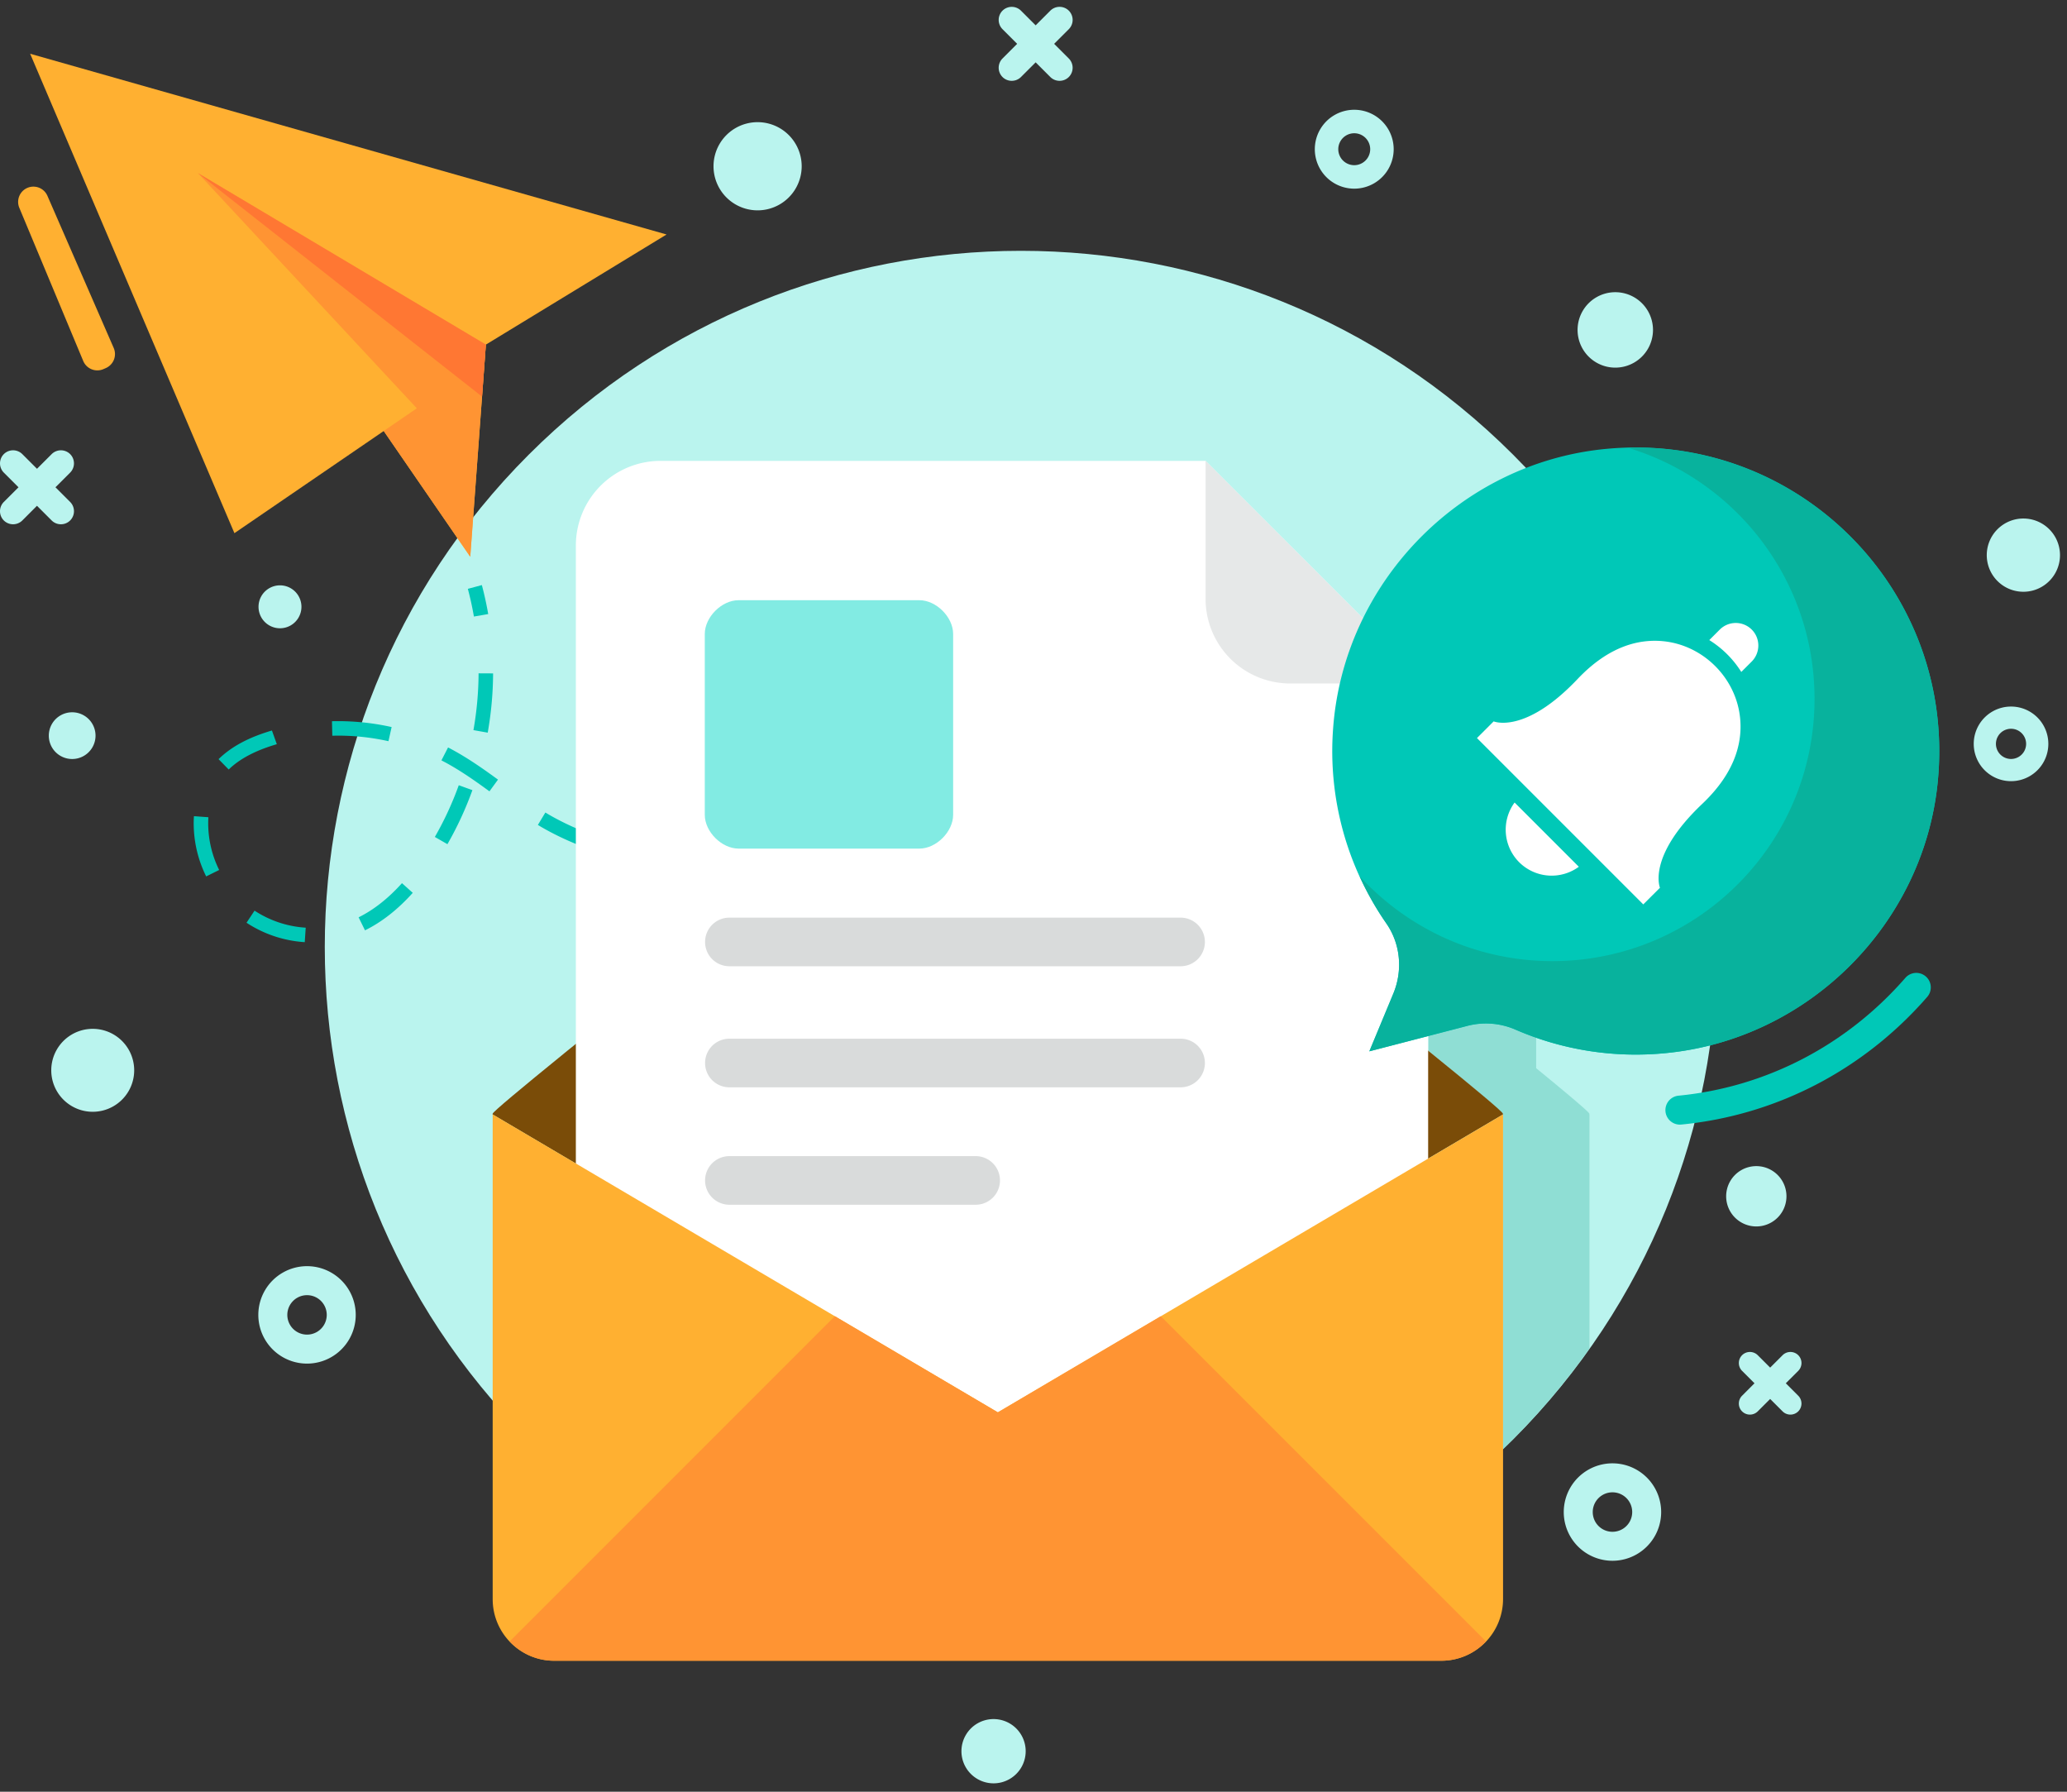 <svg xmlns="http://www.w3.org/2000/svg" width="165" height="143" viewBox="0 0 165 143"><rect x="0" y="0" width="165" height="143" fill="#333333" stroke="none"/><path fill="#baf4ee" d="M42.201 114.88c-21.7-21.7-21.7-56.885 0-78.587 21.702-21.7 56.886-21.7 78.587 0 21.701 21.702 21.701 56.886 0 78.587-21.7 21.702-56.885 21.702-78.587 0z"/><path fill="#7fd6cb" d="M126.88 88.944v18.683a55.903 55.903 0 0 1-6.896 8.02V88.945h-.01v-.063c-.032-.139-3.384-2.918-5.963-5.03v-1.166l3.12-.807a5.934 5.934 0 0 1 3.83.297c.54.234 1.103.457 1.665.637v2.44c2.578 2.111 4.212 3.49 4.244 3.629v.063z" opacity=".73"/><path fill="#ffb031" d="M2.406 4.29l16.307 38.262 11.919-8.153 6.906 10.036 1.247-16.93 14.424-8.79z"/><path fill="#ff9433" d="M33.274 32.587l-14.561 9.965 11.919-8.153 6.907 10.036 1.246-16.93L15.8 13.816z"/><path fill="#f73" d="M38.48 31.654L15.8 13.816l22.985 13.688z"/><path fill="#00c8b7" d="M37.83 49.207a25.22 25.22 0 0 0-.484-2.211l1.119-.3c.201.756.372 1.534.507 2.313zm1.103 9.267l-1.14-.202c.265-1.496.403-3.022.41-4.533l1.159.006a27.997 27.997 0 0 1-.429 4.73zm-7.924.682a18.39 18.39 0 0 0-4.012-.443l-.47.005-.028-1.157a19.63 19.63 0 0 1 4.763.466zm-12.752 2.26l-.81-.827c1.02-.998 2.413-1.746 4.26-2.286l.39 1.092c-1.701.498-2.971 1.17-3.84 2.021zm20.814 1.741c-1.065-.776-2.209-1.59-3.447-2.267l-.387-.205.53-1.03c.139.07.276.145.413.22 1.298.71 2.525 1.583 3.573 2.347zm49.72 1.525zm-.356-1.101a163.92 163.92 0 0 0 4.391-1.493l.388 1.091c-1.466.52-2.94 1.023-4.422 1.503zm-8.638 3.665l-.272-1.125a113.55 113.55 0 0 0 4.477-1.186l.319 1.113c-1.54.44-3.06.843-4.524 1.198zm-44.08.129l-1.005-.577a25.994 25.994 0 0 0 1.91-4.128l1.088.392a27.258 27.258 0 0 1-1.994 4.313zm11.551.46a22.418 22.418 0 0 1-3.792-1.68 19.428 19.428 0 0 1-.54-.316l.598-.991c.168.101.338.201.51.298a21.267 21.267 0 0 0 3.597 1.594zm23.33 1.17l-.156-1.147a84.34 84.34 0 0 0 4.56-.752l.22 1.136c-1.558.3-3.114.558-4.624.763zm-14.05.527l-.739-.057a44.596 44.596 0 0 1-3.941-.492l.196-1.14c1.196.206 2.453.363 3.841.479l.724.054zm4.696.152l-.006-1.158a67.458 67.458 0 0 0 4.611-.183l.085 1.154c-1.578.117-3.156.18-4.69.187zm-44.786.264a9.544 9.544 0 0 1-.991-4.558l.014-.25 1.154.084-.011.21a8.372 8.372 0 0 0 .872 4zm12.678 4.303l-.51-1.038c1.204-.593 2.368-1.51 3.462-2.727l.861.773c-1.192 1.328-2.476 2.336-3.813 2.992zm-4.808.944a9.566 9.566 0 0 1-4.649-1.55l.64-.965a8.415 8.415 0 0 0 4.085 1.36zm73.316-13.648l-.411-1.082c.72-.275 1.44-.553 2.158-.835l.42 1.08c-.72.28-1.442.56-2.167.837zm36.442 28.211a1.158 1.158 0 0 1-.111-2.309c6.996-.678 13.431-4.018 18.122-9.404a1.157 1.157 0 1 1 1.745 1.52c-5.08 5.835-12.056 9.453-19.643 10.188a1.213 1.213 0 0 1-.113.005z"/><path fill="#7a4c08" d="M119.978 88.945l-40.327 23.781-40.327-23.781c0-.02 0-.046.006-.065.033-.151 2.26-2.01 5.654-4.768.032-.025.059-.051.092-.078 11.135-9.041 34.575-27.556 34.575-27.556s23.44 18.515 34.575 27.556c3.447 2.797 5.713 4.688 5.746 4.846.006.02.006.045.006.065z"/><path fill="#fff" d="M96.236 36.783h-43.51a6.758 6.758 0 0 0-6.758 6.757v65.787a6.757 6.757 0 0 0 6.758 6.757h54.52a6.757 6.757 0 0 0 6.757-6.757V54.55z"/><path fill="#e6e8e8" d="M96.236 47.793a6.757 6.757 0 0 0 6.758 6.757h11.009L96.236 36.783z"/><path fill="#82ebe3" d="M56.26 50.6c0-1.349 1.348-2.697 2.697-2.697h14.432c1.348 0 2.696 1.348 2.696 2.697v14.432c0 1.348-1.348 2.696-2.696 2.696H58.957c-1.349 0-2.697-1.348-2.697-2.696z"/><path fill="#d9dbdb" d="M94.242 73.238H58.223a1.94 1.94 0 0 0 0 3.88h36.019a1.94 1.94 0 0 0 0-3.88zm0 9.662H58.223a1.94 1.94 0 0 0 0 3.88h36.019a1.94 1.94 0 0 0 0-3.88zm-16.358 9.372H58.223a1.94 1.94 0 0 0 0 3.88h19.661a1.94 1.94 0 0 0 0-3.88z"/><path fill="#ffb031" d="M119.982 88.944v38.689a4.927 4.927 0 0 1-4.914 4.913H44.23c-2.705 0-4.901-2.21-4.901-4.913V88.944l40.326 23.777z"/><path fill="#ff9433" d="M118.62 131.007L92.663 105.05l-13.009 7.67-13.013-7.673-25.958 25.958a4.87 4.87 0 0 0 3.546 1.54h70.838a4.89 4.89 0 0 0 3.552-1.54z"/><path fill="#00c8b7" d="M128.127 35.834c-11.609 1.14-20.884 10.708-21.713 22.343a24.056 24.056 0 0 0 4.25 15.52c1.138 1.64 1.324 3.758.56 5.6l-1.915 4.61 7.825-2.029a5.899 5.899 0 0 1 3.831.297 24.175 24.175 0 0 0 12.006 1.875c11.395-1.103 20.615-10.305 21.715-21.7 1.477-15.286-11.267-28.017-26.559-26.516z"/><path fill="#fff" d="M131.176 72.182l1.332-1.33s-1.057-2.494 3.377-6.696c2.638-2.502 3.23-4.925 3.014-6.904-.34-3.153-2.916-5.727-6.068-6.07-1.98-.213-4.403.377-6.904 3.016-4.203 4.434-6.695 3.376-6.695 3.376l-1.332 1.332zm-10.272-8.132a3.672 3.672 0 0 0 .364 4.764 3.673 3.673 0 0 0 4.764.364zM139.83 52.8l-.83.829a8.017 8.017 0 0 0-2.555-2.543l.836-.836a1.805 1.805 0 0 1 2.555 0c.7.7.7 1.842-.006 2.55z"/><path fill="#08b29d" d="M129.925 35.73c8.629 2.583 14.922 10.576 14.922 20.046 0 11.56-9.372 20.932-20.932 20.932-6.09 0-11.555-2.617-15.38-6.768a24.208 24.208 0 0 0 2.129 3.758c1.138 1.638 1.324 3.757.56 5.6l-1.915 4.61 7.825-2.03a5.899 5.899 0 0 1 3.831.297 24.185 24.185 0 0 0 12.006 1.875c11.395-1.103 20.615-10.305 21.715-21.7 1.419-14.683-10.285-26.999-24.76-26.62z"/><path fill="#ffb031" d="M3.788 15.636l5.29 12.138a1.22 1.22 0 0 1-.636 1.605l-.188.082a1.22 1.22 0 0 1-1.608-.646l-5.1-12.22a1.219 1.219 0 1 1 2.242-.96z"/><path fill="#baf4ee" d="M24.51 106.517a1.574 1.574 0 1 1-.001-3.148 1.574 1.574 0 0 1 0 3.148zm0-5.462a3.888 3.888 0 1 0-.002 7.776 3.888 3.888 0 0 0 .002-7.776zm104.207 21.199a1.575 1.575 0 1 1 0-3.15 1.575 1.575 0 0 1 0 3.15zm0-5.463a3.888 3.888 0 1 0-.002 7.776 3.888 3.888 0 0 0 .002-7.776zm31.815-56.217a1.205 1.205 0 1 1 0-2.41 1.205 1.205 0 0 1 0 2.41zm0-4.183a2.977 2.977 0 1 0 .001 5.955 2.977 2.977 0 0 0 0-5.955zm-52.428-43.208a1.274 1.274 0 1 1-.001-2.548 1.274 1.274 0 0 1 0 2.548zm0-4.422a3.148 3.148 0 1 0 0 6.296 3.148 3.148 0 0 0 0-6.296zM7.402 82.113a3.31 3.31 0 1 0 0 6.62 3.31 3.31 0 0 0 0-6.62zM140.199 93.07a2.407 2.407 0 1 0 0 4.814 2.407 2.407 0 0 0 0-4.814zM60.476 9.75a3.519 3.519 0 1 0 0 7.038 3.519 3.519 0 0 0 0-7.038zm18.836 127.452a2.564 2.564 0 1 0 0 5.128 2.564 2.564 0 0 0 0-5.128zm49.629-113.881a3.01 3.01 0 1 0 .001 6.02 3.01 3.01 0 0 0 0-6.02zM20.637 48.43a1.713 1.713 0 1 1 3.426 0 1.713 1.713 0 0 1-3.426 0zm140.935-7.046a2.923 2.923 0 1 0 0 5.845 2.923 2.923 0 0 0 0-5.845zM3.896 58.713a1.865 1.865 0 1 1 3.73 0 1.865 1.865 0 0 1-3.73 0zM84.147 3.499l1.172-1.171a1.047 1.047 0 0 0 0-1.477 1.046 1.046 0 0 0-1.476 0l-1.171 1.171-1.171-1.17a1.047 1.047 0 0 0-1.476 0 1.047 1.047 0 0 0 0 1.476l1.17 1.17-1.17 1.172a1.047 1.047 0 0 0 0 1.476c.405.406 1.07.406 1.476 0l1.171-1.17 1.171 1.17c.405.406 1.07.406 1.476 0a1.047 1.047 0 0 0 0-1.476zM4.428 38.89L5.6 37.72a1.047 1.047 0 0 0 0-1.476 1.047 1.047 0 0 0-1.476 0l-1.171 1.17-1.171-1.17a1.047 1.047 0 0 0-1.477 0 1.047 1.047 0 0 0 0 1.476l1.172 1.171-1.172 1.171a1.047 1.047 0 0 0 0 1.477 1.05 1.05 0 0 0 1.477 0l1.17-1.172 1.172 1.172c.406.405 1.07.405 1.476 0a1.047 1.047 0 0 0 0-1.477zm138.126 71.512l.993-.992a.887.887 0 0 0 0-1.25.887.887 0 0 0-1.25 0l-.992.991-.992-.991a.887.887 0 0 0-1.25 0 .886.886 0 0 0 0 1.25l.991.992-.991.992a.886.886 0 0 0 0 1.25.887.887 0 0 0 1.25 0l.992-.991.991.991a.887.887 0 0 0 1.25 0 .887.887 0 0 0 0-1.25z"/></svg>